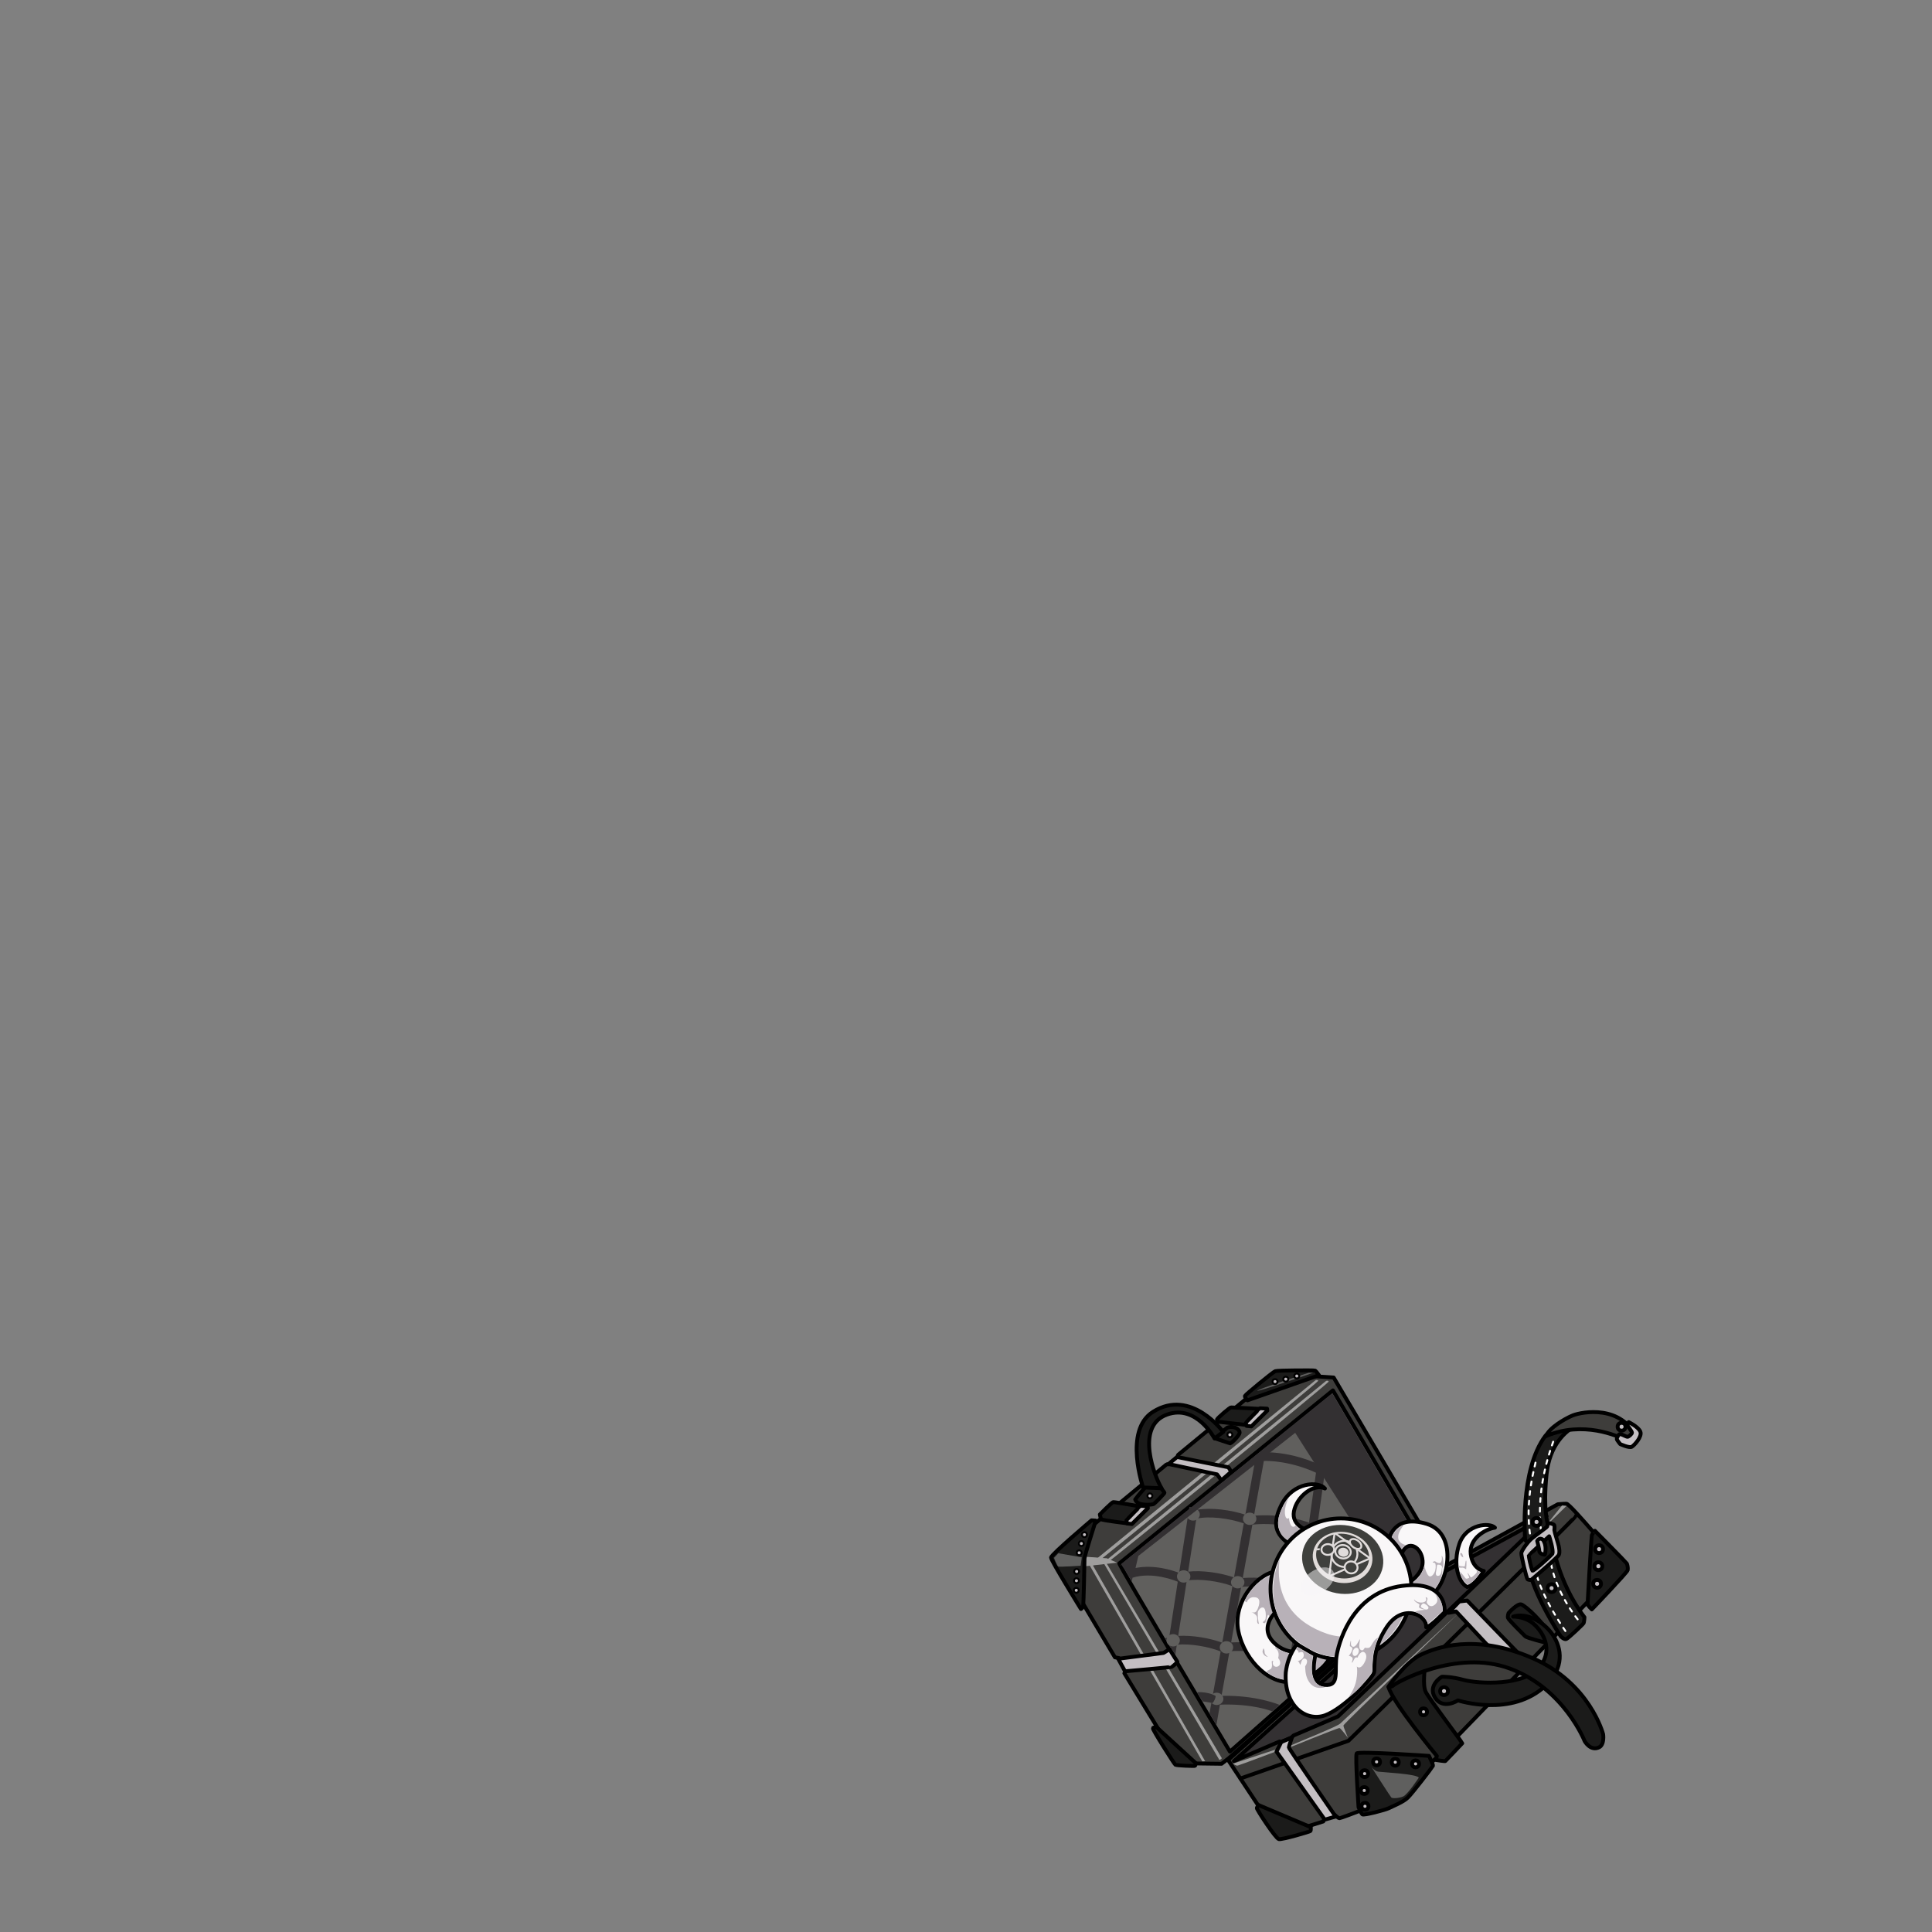 <svg xmlns="http://www.w3.org/2000/svg" width="500" height="500" version="1.1"><rect width="100%" height="100%" fill="#808080" stroke="none"/><g id="x9180"><g><path style="fill:#3E3D3B;stroke:#000000;stroke-linecap:round;stroke-linejoin:round;" d="M373.869,405.355c-0.141-0.422-28.723-48.855-28.723-48.855s-14.079-0.985-14.783-0.845c-1.143,0.825-12.902,10.492-25.473,20.86c-0.111,0.093-0.04,0.431-0.152,0.522c-0.744,0.615-1.434,1.249-2.182,1.866c-0.148,0.123-0.539-0.016-0.688,0.107c-14.387,11.871-28.809,23.81-28.809,23.81l15.486,26.095l1.033,0.188l1.783,3.238l-0.375,0.703l14.173,23.279l10.981,0.141l1.831-1.408L373.869,405.355z"></path><g style="opacity:0.5;"><path style="fill:#FFFFFF;" d="M286.365,404.546l29.797,50.392l0,0c0.156,0.27-0.582,0.542-0.582,0.542l-29.773-50.662c-0.138-0.24-0.082-0.545,0.133-0.72l57.162-46.649l0,0c0.241-0.196,0.596-0.161,0.792,0.08C344.091,357.77,286.504,404.786,286.365,404.546z"></path><path style="fill:#FFFFFF;" d="M311.145,455.831l-29.004-50.462c-0.131-0.238-0.073-0.537,0.138-0.708l58.102-47.401l0,0c0.241-0.195,0.596-0.16,0.792,0.08c0.197,0.241-58.196,48.042-58.326,47.805l29.039,50.651L311.145,455.831z"></path><path style="fill:#FFFFFF;" d="M289.11,404.418l-2.628-1.127l-12.813-0.938c0,0-0.517,1.221,0.703,3.566C276.252,405.919,289.11,404.418,289.11,404.418z"></path></g><path style="fill:#3E3D3B;stroke:#000000;stroke-linecap:round;stroke-linejoin:round;" d="M419.77,405.215c0,0-13.377-16.051-14.361-16.051c-0.986,0-2.254,0.142-2.254,0.142l-29.285,16.05l-56.036,50.124l12.953,19.57l11.687-3.661l0.281-0.845l2.675-0.845c0,0,0.845,0.845,1.267,0.845c0.423,0,13.518-5.068,13.518-5.068l11.545-10.56l40.408-41.676L419.77,405.215z"></path><polygon style="opacity:0.5;fill:#FFFFFF;" points="405.408,389.728 404.281,389.587 399.635,395.359 "></polygon><g style="opacity:0.5;"><path style="fill:#FFFFFF;" d="M377.812,417.183c-0.704,0.704-30.095,28.934-30.13,29.356c-0.035,0.422,1.162,3.202,1.162,3.202s-1.831-2.464-2.184-2.534c-0.352-0.07-14.114,5.526-14.114,5.526s-0.498-0.163,0.669-0.669c3.75-1.624,12.986-5.294,13.657-6.019C347.484,445.385,377.812,417.183,377.812,417.183z"></path><path style="fill:#FFFFFF;" d="M330.716,453.086c0,0-9.892,3.73-10.384,3.836c-0.492,0.106-1.232-0.492-1.232-0.492l12.109-4.013L330.716,453.086z"></path></g><g><path style="fill:#1B1B1A;stroke:#000000;stroke-linecap:round;stroke-linejoin:round;" d="M400.058,425.138c-0.212-0.07-4.857-1.197-5.351-1.689c-0.492-0.493-4.294-4.224-4.436-4.717c-0.141-0.493,0.142-1.268,0.142-1.268s2.183-2.464,3.238-2.252c1.056,0.211,6.406,5.209,6.97,7.603C400.128,424.856,400.058,425.138,400.058,425.138z"></path><path style="fill:#1B1B1A;stroke:#000000;stroke-linecap:round;stroke-linejoin:round;" d="M391.609,418.38c0,0,2.253-0.071,4.365,1.196c2.111,1.268,6.617,6.336,2.675,11.615c-3.942,5.28-16.051,4.576-19.782,3.591c-3.238-0.915-5.701-0.845-5.701-0.845s-3.803,2.183-1.76,5.421c2.041,3.238,5.912,0.703,5.912,0.703s13.939,4.576,22.81-3.941C409.355,427.259,398.367,416.197,391.609,418.38z"></path><circle style="fill:#C4BFC3;stroke:#000000;stroke-linecap:round;stroke-linejoin:round;" cx="373.717" cy="437.666" r="1.014"></circle></g><g><path style="fill:#1B1B1A;stroke:#000000;stroke-linecap:round;stroke-linejoin:round;" d="M283.549,393.529c0,0.352-2.887,8.94-2.887,9.926s-0.211,11.615-0.352,12.179s-0.563,0.774-0.563,0.774s-7.744-12.53-7.744-13.305s10.489-9.645,10.489-9.645L283.549,393.529z"></path><path style="opacity:0.3;fill:#FFFFFF;" d="M279.959,403.033l-0.281,2.182c0,0-5.421,0.353-5.773,0.212c-0.352-0.142-1.126-2.253-1.126-2.253l1.126-1.197L279.959,403.033z"></path><g><circle style="fill:#C4BFC3;stroke:#000000;stroke-width:0.5;stroke-linecap:round;stroke-linejoin:round;" cx="280.651" cy="397.166" r="0.634"></circle><circle style="fill:#C4BFC3;stroke:#000000;stroke-width:0.5;stroke-linecap:round;stroke-linejoin:round;" cx="279.853" cy="399.466" r="0.633"></circle><circle style="fill:#C4BFC3;stroke:#000000;stroke-width:0.5;stroke-linecap:round;stroke-linejoin:round;" cx="279.29" cy="401.858" r="0.634"></circle></g><g><circle style="fill:#C4BFC3;stroke:#000000;stroke-width:0.5;stroke-linecap:round;stroke-linejoin:round;" cx="278.633" cy="406.692" r="0.633"></circle><circle style="fill:#C4BFC3;stroke:#000000;stroke-width:0.5;stroke-linecap:round;stroke-linejoin:round;" cx="278.585" cy="409.086" r="0.633"></circle><circle style="fill:#C4BFC3;stroke:#000000;stroke-width:0.5;stroke-linecap:round;stroke-linejoin:round;" cx="278.539" cy="411.573" r="0.633"></circle></g></g><path style="fill:#1B1B1A;stroke:#000000;stroke-linecap:round;stroke-linejoin:round;" d="M295.658,389.974c-0.106,0.177-4.014,3.273-4.049,3.38c-0.035,0.105,0.352,0.915,0.352,0.915s-6.793-0.81-6.969-1.092c-0.176-0.281-0.352-1.231-0.352-1.231s3.098-3.168,3.484-3.203S295.658,389.974,295.658,389.974z"></path><path style="fill:#C4BFC3;stroke:#000000;stroke-linecap:round;stroke-linejoin:round;" d="M297.065,390.33l-0.053-0.51c0,0-1.737-0.116-1.795-0.105c-0.106,0.018-3.661,3.643-3.696,3.766s0.193,0.799,0.193,0.799l1.232,0.134L297.065,390.33z"></path><g><path style="fill:#1B1B1A;stroke:#000000;stroke-linecap:round;stroke-linejoin:round;" d="M314.418,372.233c0,0,3.626,1.232,3.943,1.303c0.492-0.105,2.393-2.077,2.463-2.745c0.07-0.669-1.196-1.937-3.168-1.338C316.037,370.614,314.418,372.233,314.418,372.233z"></path><circle style="fill:#C4BFC3;stroke:#000000;stroke-width:0.5;stroke-linecap:round;stroke-linejoin:round;" cx="318.29" cy="371.307" r="0.634"></circle></g><path style="fill:#1B1B1A;stroke:#000000;stroke-linecap:round;stroke-linejoin:round;" d="M314.313,372.269c0,0-4.646-8.87-12.248-6.194c-8.539,3.004-3.098,16.473-1.408,19.147c-1.127,0.563-4.787-0.141-4.787-0.141s-5.196-14.853,2.533-19.711c9.856-6.195,18.164,5.209,18.164,5.209L314.313,372.269z"></path><g><path style="fill:#1B1B1A;stroke:#000000;stroke-linecap:round;stroke-linejoin:round;" d="M300.48,385.151c0,0,0.879,1.021,0.879,1.197s-2.428,2.675-2.78,2.886c-0.353,0.212-4.259,0.634-4.787-1.161c0.845-1.196,2.569-3.098,2.569-3.098L300.48,385.151z"></path><circle style="fill:#C4BFC3;stroke:#000000;stroke-width:0.5;stroke-linecap:round;stroke-linejoin:round;" cx="297.593" cy="387.123" r="0.633"></circle></g><g><path style="fill:#1B1B1A;stroke:#000000;stroke-linecap:round;stroke-linejoin:round;" d="M327.125,365.229c0,0-0.422-0.563-0.527-0.599s-7.639-0.353-7.99-0.388s-3.52,2.781-3.625,3.063c-0.106,0.282,0.211,0.634,0.211,0.634l8.307,0.95L327.125,365.229z"></path><path style="fill:#C4BFC3;stroke:#000000;stroke-linecap:round;stroke-linejoin:round;" d="M327.971,365.07l-0.053-0.51c0,0-1.737-0.115-1.796-0.105c-0.105,0.018-3.661,3.643-3.696,3.766c-0.035,0.124,0.194,0.799,0.194,0.799l1.231,0.135L327.971,365.07z"></path></g><path style="fill:#1B1B1A;stroke:#000000;stroke-linecap:round;stroke-linejoin:round;" d="M341.346,355.901c0,0-0.774-1.091-0.985-1.196c-0.212-0.106-9.609-0.07-10.278,0.141s-7.744,6.089-7.885,6.406c-0.141,0.316,0.634,1.161,0.634,1.161L341.346,355.901z"></path><path style="opacity:0.3;fill:#FFFFFF;" d="M339.867,355.268h-1.162c0,0-13.305,4.26-13.305,4.646C325.4,360.302,339.867,355.268,339.867,355.268z"></path><g><circle style="fill:#C4BFC3;stroke:#000000;stroke-width:0.5;stroke-linecap:round;stroke-linejoin:round;" cx="329.976" cy="357.556" r="0.633"></circle><circle style="fill:#C4BFC3;stroke:#000000;stroke-width:0.5;stroke-linecap:round;stroke-linejoin:round;" cx="332.757" cy="356.922" r="0.634"></circle><circle style="fill:#C4BFC3;stroke:#000000;stroke-width:0.5;stroke-linecap:round;stroke-linejoin:round;" cx="335.608" cy="356.112" r="0.634"></circle></g><g><path style="fill:#1B1B1A;stroke:#000000;stroke-linecap:round;stroke-linejoin:round;" d="M412.764,396.169c0-0.035-0.703,0.81-0.809,1.161c-0.105,0.353-1.092,17.389-1.092,17.776c0,0.387,1.092,1.407,1.092,1.407s9.187-9.574,9.292-10.172c0.105-0.599-0.105-1.479-0.246-1.725C420.859,404.37,412.764,396.169,412.764,396.169z"></path><g><circle style="fill:#C4BFC3;stroke:#000000;stroke-linecap:round;stroke-linejoin:round;" cx="413.328" cy="409.884" r="1.013"></circle><circle style="fill:#C4BFC3;stroke:#000000;stroke-linecap:round;stroke-linejoin:round;" cx="413.656" cy="405.331" r="1.014"></circle><circle style="fill:#C4BFC3;stroke:#000000;stroke-linecap:round;stroke-linejoin:round;" cx="413.844" cy="400.919" r="1.014"></circle></g></g><path style="fill:#1B1B1A;stroke:#000000;stroke-linecap:round;stroke-linejoin:round;" d="M369.822,454.423c0.105,0.212,1.125,2.288,1.02,2.569c-0.105,0.282-5.279,7.04-6.512,8.237c-1.231,1.196-3.906,2.217-4.857,2.71c-0.949,0.493-6.547,1.936-6.898,1.619s-0.986-1.865-0.986-1.865s-0.879-13.271-0.492-13.904C351.482,453.156,369.822,454.423,369.822,454.423z"></path><path style="opacity:0.3;fill:#FFFFFF;" d="M367.182,460.055c0,0-2.887,4.365-4.013,4.857c-1.126,0.493-2.815,0.563-3.098,0.282c-0.281-0.282-5.139-7.885-5.139-7.885s0.845,1.056,1.76,1.196C357.607,458.647,366.619,459.069,367.182,460.055z"></path><circle style="fill:#C4BFC3;stroke:#000000;stroke-linecap:round;stroke-linejoin:round;" cx="366.349" cy="456.486" r="0.896"></circle><circle style="fill:#C4BFC3;stroke:#000000;stroke-linecap:round;stroke-linejoin:round;" cx="361.092" cy="456.064" r="0.896"></circle><circle style="fill:#C4BFC3;stroke:#000000;stroke-linecap:round;stroke-linejoin:round;" cx="356.258" cy="455.971" r="0.896"></circle><circle style="fill:#C4BFC3;stroke:#000000;stroke-linecap:round;stroke-linejoin:round;" cx="353.162" cy="459.021" r="0.896"></circle><circle style="fill:#C4BFC3;stroke:#000000;stroke-linecap:round;stroke-linejoin:round;" cx="353.066" cy="463.386" r="0.896"></circle><circle style="fill:#C4BFC3;stroke:#000000;stroke-linecap:round;stroke-linejoin:round;" cx="353.254" cy="467.469" r="0.896"></circle><path style="fill:#1B1B1A;stroke:#000000;stroke-linecap:round;stroke-linejoin:round;" d="M339.234,472.867c0,0,0.035,0.81-0.07,0.985c-0.106,0.177-7.357,2.288-8.202,2.112s-5.808-7.779-5.702-8.061s0.492-0.739,0.492-0.739L339.234,472.867z"></path><path style="fill:#1B1B1A;stroke:#000000;stroke-linecap:round;stroke-linejoin:round;" d="M309.385,456.219c0,0.141,0.035,0.668-0.105,0.773c-0.141,0.106-4.822-0.07-5.104-0.281s-6.02-9.222-5.809-9.469c0.212-0.246,0.916-0.281,0.916-0.281L309.385,456.219z"></path><path style="fill:#333032;stroke:#000000;stroke-linecap:round;stroke-linejoin:round;" d="M400.245,392.402c-0.094,0.375-53.972,51.813-53.972,51.813l-11.501,4.929l-0.572,0.544l-2.657,1.127l-0.396-0.117l-11.813,5.063l54.628-49.092L400.245,392.402z"></path><path style="fill:none;stroke:#000000;stroke-linecap:round;stroke-linejoin:round;" d="M407.848,392.309c0,0.469-58.852,58.195-58.852,58.195l-27.972,9.763"></path><path style="fill:#C4BFC3;stroke:#000000;stroke-linecap:round;stroke-linejoin:round;" d="M394.215,429.15c-0.211-0.141-14.502-14.925-14.502-14.925l-2.042,0.234l-2.815,2.934l1.971-0.352l13.517,14.502L394.215,429.15z"></path><path style="fill:#605F5D;stroke:#000000;stroke-linecap:round;stroke-linejoin:round;" d="M371.992,405.919l-27.033-46.087c0,0-55.004,44.585-55.285,44.772c-0.281,0.188,28.628,48.716,28.628,48.716L371.992,405.919z"></path><path style="fill:#333032;" d="M290.565,405.31l2.323,3.919l0.219-0.922c5.198-1.624,11.008,0.748,11.699,1.046l-2.215,14.323c-0.332,0.072-0.721,0.241-1.021,0.337c-0.083,0.027,2.605,4.2,2.605,4.2l0.392-2.573c3.476-0.317,8.241,0.505,11.339,1.751l-2.885,16.004l1.784,3.075l0.907-5.307c8.57-0.315,13.449,1.706,13.524,1.739l1.924-1.666c-0.205-0.09-6.188-2.597-15.038-2.344l2.082-11.552c7.771-0.555,13.66,1.922,13.73,1.952l0.894-2.067c-0.271-0.117-6.174-2.608-14.214-2.161l2.592-14.379c8.047-0.72,14.223,1.868,14.294,1.899l0.895-2.068c-0.276-0.118-6.446-2.733-14.772-2.133l2.49-13.815c7.319-0.723,13.134,1.311,14.336,1.774l-5.682,40.582l2.231,0.313l7.706-55.043c0.491,0.267,0.984,0.544,1.481,0.846l1.171-1.925c-9.777-5.943-18.525-5.261-18.893-5.229l-0.561,1.263l-1.014,0.41l-2.604,14.445c-3.708-1.233-8.741-1.896-12.315-1.305l0.059-0.379l-2.227-0.343l-2.643,17.086c-1.699-0.665-6.453-2.231-11.286-1.266l0.745-3.19l-1.357-0.318l-1.864,1.582L290.565,405.31z M324.529,392.264l2.555-14.174c1.184-0.039,6.822-0.006,13.495,3.045l-1.81,12.921C336.779,393.34,331.358,391.714,324.529,392.264z M319.359,408.238c-3.493-1.208-8.271-1.91-11.87-1.496l2.115-13.678c3.202-0.82,8.603-0.108,12.278,1.179L319.359,408.238z M304.918,423.367l2.213-14.311c3.332-0.577,8.404,0.175,11.823,1.428l-2.642,14.65C313.088,423.927,308.563,423.156,304.918,423.367z"></path><g><ellipse style="fill:#605F5D;" cx="323.418" cy="393.06" rx="1.736" ry="1.596"></ellipse><ellipse style="fill:#605F5D;" cx="308.775" cy="391.933" rx="1.736" ry="1.597"></ellipse><ellipse style="fill:#605F5D;" cx="306.334" cy="407.983" rx="1.736" ry="1.597"></ellipse><ellipse style="fill:#605F5D;" cx="320.32" cy="409.485" rx="1.737" ry="1.596"></ellipse><ellipse style="fill:#605F5D;" cx="317.41" cy="426.334" rx="1.737" ry="1.597"></ellipse><ellipse style="fill:#605F5D;" cx="314.875" cy="439.663" rx="1.736" ry="1.596"></ellipse><ellipse style="fill:#605F5D;" cx="303.611" cy="424.503" rx="1.736" ry="1.596"></ellipse></g><path style="fill:#333032;" d="M314.595,438.912c0,0-1.549-1.079-4.787-0.985c0.328,0.704,1.454,2.394,1.454,2.394s1.033,0.141,2.582,0.423C314.688,439.569,314.595,438.912,314.595,438.912z"></path><polygon style="fill:#333032;" points="362.512,413.616 335.197,370.814 290.706,405.732 290.143,404.794 344.771,360.584 371.335,405.92 "></polygon><polygon style="fill:#C4BFC3;stroke:#000000;stroke-linecap:round;stroke-linejoin:round;" points="318.64,380.887 317.926,379.732 304.633,377.073 302.416,378.887 314.97,381.563 316.096,383.111 "></polygon><path style="fill:#C4BFC3;stroke:#000000;stroke-linecap:round;stroke-linejoin:round;" d="M304.703,430.065c-0.035,0.281-1.302,1.197-1.372,1.303c-0.071,0.105-12.179,1.161-12.179,1.161l-1.76-3.238l11.721-1.514l1.549-0.95L304.703,430.065z"></path><path style="fill:#1B1B1A;stroke:#000000;stroke-linecap:round;stroke-linejoin:round;" d="M378.422,451.162c0,0-4.225,4.505-4.365,4.599s-2.439-0.281-2.439-0.281l0.234-1.033c0,0-11.357-13.75-12.484-17.786c3.238-2.066,9.387-4.928,9.387-4.928s-0.609,4.318,0.188,6.054C369.739,439.521,378.281,450.693,378.422,451.162z"></path><circle style="fill:#C4BFC3;stroke:#000000;stroke-linecap:round;stroke-linejoin:round;" cx="368.414" cy="443.017" r="0.896"></circle><path style="fill:#1B1B1A;stroke:#000000;stroke-linecap:round;stroke-linejoin:round;" d="M414.888,448.815c0,0,0.403,2.662-1.032,3.379c-2.253,1.127-3.755-1.596-3.755-1.596s-5.35-13.608-19.335-18.772c-13.986-5.163-29.568,3.755-30.131,4.317c-0.563,0.563-1.314,0.375-1.314,0.375s4.412-6.382,8.354-8.259c3.943-1.878,13.986-5.632,28.91,0.845C411.509,435.581,414.888,448.815,414.888,448.815z"></path><path style="fill:#1B1B1A;stroke:#000000;stroke-linecap:round;stroke-linejoin:round;" d="M410.054,418.543c0,0-0.047,1.221-0.235,1.549c-0.188,0.329-3.895,3.848-4.457,4.083c-0.563,0.235-1.455-0.703-1.455-0.703s-8.542-12.813-8.683-20.65c2.064-1.596,6.382-4.271,6.382-4.271S403.061,409.392,410.054,418.543z"></path><path style="fill:none;stroke:#FFFFFF;stroke-width:0.5;stroke-linecap:round;stroke-linejoin:round;stroke-dasharray:1 1.5;" d="M408.294,419.083c0,0-5.913-7.18-7.04-15.347"></path><path style="fill:none;stroke:#FFFFFF;stroke-width:0.5;stroke-linecap:round;stroke-linejoin:round;stroke-dasharray:1 1.5;" d="M405.126,422.11c0,0-6.899-9.785-7.813-16.332"></path><circle style="fill:#C4BFC3;stroke:#000000;stroke-linecap:round;stroke-linejoin:round;" cx="401.547" cy="411.01" r="1.014"></circle><path style="fill:#1B1B1A;stroke:#000000;stroke-linecap:round;stroke-linejoin:round;" d="M400.573,394.374c0.048,0.188-0.188,0.75-0.328,0.938c-0.142,0.188-3.896,3.427-4.6,3.614c-0.704,0.187-0.938-0.423-0.938-0.423s-1.514-17.963,5.279-26.975c2.207-2.111,5.515-2.686,7.861-2.592c-2.628,1.407-6.814,4.876-7.603,12.671C399.307,390.901,400.573,394.374,400.573,394.374z"></path><path style="fill:none;stroke:#FFFFFF;stroke-width:0.5;stroke-linecap:round;stroke-linejoin:round;stroke-dasharray:1 1.5;" d="M401.958,373.113c0,0.282-4.575,11.193-3.168,22.739"></path><path style="fill:none;stroke:#FFFFFF;stroke-width:0.5;stroke-linecap:round;stroke-linejoin:round;stroke-dasharray:1 1.5;" d="M397.383,378.534c0.07,0.211-3.027,10.138-1.197,19.782"></path><circle style="fill:#C4BFC3;stroke:#000000;stroke-linecap:round;stroke-linejoin:round;" cx="397.652" cy="393.879" r="1.014"></circle><path style="fill:#3E3D3B;stroke:#000000;stroke-linecap:round;stroke-linejoin:round;" d="M422.901,370.791c0.305,0.484-0.95,2.287-2.429,1.83c-1.725-0.985-10.807-5.033-20.38-0.95c0.88-2.218,4.963-4.506,6.582-5.21C408.224,365.651,418.15,363.223,422.901,370.791z"></path><path style="fill:#C4BFC3;stroke:#000000;stroke-linecap:round;stroke-linejoin:round;" d="M421.505,368.045c0,0-0.28,0.61-0.328,0.751c-0.048,0.142,1.173,1.644,1.173,1.972s-0.798,1.031-1.126,1.079c-0.329,0.047-1.737-0.845-2.065-0.704s-0.845,1.126-0.703,1.408c0.141,0.281,0.844,1.174,0.844,1.174s2.348,1.08,3.004,0.703c0.657-0.376,2.77-2.675,2.206-3.941C423.945,369.219,421.505,368.045,421.505,368.045z"></path><circle style="fill:#C4BFC3;stroke:#000000;stroke-linecap:round;stroke-linejoin:round;" cx="419.662" cy="369.239" r="1.014"></circle><path style="fill:#C4BFC3;stroke:#000000;stroke-linecap:round;stroke-linejoin:round;" d="M334.361,449.668c0,0-0.807,2.246-0.807,2.574c0,0.327,12.108,17.881,12.108,17.881l-2.815,0.797l-12.484-17.599l1.229-2.479L334.361,449.668z"></path><path style="fill:#C4BFC3;stroke:#000000;stroke-linecap:round;stroke-linejoin:round;" d="M400.504,394.304c0,0,0,0.586-0.094,0.774c-0.095,0.188-3.004,2.229-4.061,3.145c-1.056,0.915-2.558,3.049-2.628,3.707c-0.07,0.657,1.338,6.453,1.572,6.735c0.234,0.281,0.962,0.233,0.962,0.233s6.898-5.794,7.181-6.522s0.069-1.595-0.023-2.183c-0.094-0.587-1.173-3.943-1.149-4.106c0.023-0.164,0.117-1.103-0.023-1.384C402.1,394.421,400.855,394.021,400.504,394.304z"></path><path style="fill:#1B1B1A;stroke:#000000;stroke-linecap:round;stroke-linejoin:round;" d="M400.926,397.588c0,0,1.22,3.659,0.821,4.528c-0.938,1.057-4.81,4.492-5.14,4.375c-0.492-1.009-0.986-3.803-0.962-3.919C395.669,402.455,400.926,397.588,400.926,397.588z"></path><path style="fill:#C4BFC3;stroke:#000000;stroke-linecap:round;stroke-linejoin:round;" d="M397.828,398.786c0,0,0.563,2.229,0.563,2.791c0.211,0.61,1.407,0.893,1.431,0.729s0.611-2.3-0.539-3.849C398.392,397.753,397.828,398.786,397.828,398.786z"></path><g><g><path style="fill:#F9F7F8;stroke:#000000;stroke-linecap:round;stroke-linejoin:round;" d="M344.303,428.869c0,0-3.098,5.209-8.729,6.194c-6.336,1.689-13.376-4.928-15.065-12.813c-1.689-7.884,5.351-15.487,10.278-15.628c0.282,4.646,0.423,9.434,0.423,9.434s-6.195,4.787-1.268,9.292c4.928,4.506,10.982,0.563,10.982,0.563L344.303,428.869z"></path><path style="fill:#B8B1B8;" d="M343.316,429.361c0,0-1.549,2.676-3.73,3.027c0.845-2.042,0.774-3.52,0.774-3.52L343.316,429.361z"></path><path style="fill:#B8B1B8;" d="M328.445,418.362c0,0-0.088-0.563-0.299-0.405s-0.423,2.147-0.881,2.13c-0.457-0.018-0.475-0.282-0.387-0.37s0.527-0.229,0.651-0.827c0.123-0.599,0.123-2.64-0.599-2.851c-0.722-0.212-1.355,0.81-1.408,1.214c-0.053,0.405,0.035,2.358,0.317,2.957c-0.265,0.123-0.458-0.141-0.476-0.458c-0.018-0.316-0.053-0.123-0.018-0.316s0.105-0.968-0.229-1.355c-0.334-0.387-0.845-0.792-1.232-0.774c0.388-0.123,1.057,0.405,1.584-0.88c0.528-1.284,0.951-3.045-0.88-3.063c-0.616-0.105-1.654,0.317-1.918,1.338c-0.229-0.229-0.563-0.281-0.563-0.281s1.672-4.418,6.441-6.688c0.07,2.077,0.951,9.381,0.934,9.434S328.445,418.362,328.445,418.362z"></path><g><path style="fill:#B8B1B8;" d="M330.047,426.211c0,0,0.035,0.229,0,0.335c0.316,0.229,1.197,0.88,0.739,2.587c0.353,0.299,0.88,1.391,0.193,1.971c-0.687,0.581-1.39,0.088-1.513-0.299c-0.124-0.387-0.054-0.774,0.053-0.915c-0.106-0.105-0.388,0-0.405,0.105s0.316,1.549-0.282,1.953c-0.598,0.405-1.144,0.37-0.879,0.845c0.334,0.265,1.76,1.549,4.275,1.849c0.177-1.549,1.443-6.741,1.443-6.741S331.473,427.408,330.047,426.211z"></path><path style="fill:#B8B1B8;" d="M328.164,428.834c0,0-0.881-0.616-0.881-1.18s-0.176-0.968-0.281-1.021s-0.158,0.51-0.246,0.687C326.668,427.496,326.932,428.622,328.164,428.834z"></path></g></g><g><path style="fill:#F9F7F8;stroke:#000000;stroke-linecap:round;stroke-linejoin:round;" d="M338.529,396.063c0,0-4.364-1.126-3.66-4.928s5.068-7.321,8.025-5.914c-1.689-1.971-8.307-1.689-11.264,4.225c-2.957,5.913-0.704,8.166,2.534,10.56C336.84,397.33,338.529,396.063,338.529,396.063z"></path><path style="fill:#B8B1B8;" d="M335.338,394.773c0,0-0.469,0.611-0.985,0.235c-0.516-0.376-0.82-1.831-0.728-2.183c-0.352,0.328-0.854,0.275-1.032-0.681c-0.399-2.135,1.009-4.693,1.009-4.693s-2.886,3.449-2.815,6.758s2.347,4.318,2.417,4.342c0.07,0.022,3.332-2.746,3.332-2.746L335.338,394.773z"></path></g><g><path style="fill:#F9F7F8;stroke:#000000;stroke-linecap:round;stroke-linejoin:round;" d="M368.168,403.948c-0.239-3.583-3.803-5.632-5.352-1.972c-2.322-2.182-3.309-3.66-3.309-3.66s1.127-6.547,9.715-3.942c8.589,2.604,5.28,16.191,1.127,18.374c-4.787,0.352-10.489-0.774-10.489-0.774S368.52,409.228,368.168,403.948z"></path><path style="fill:#B8B1B8;" d="M363.756,399.842c0,0-0.728,0.726-1.104,1.173c-0.82-1.197-2.487-3.215-2.487-3.215s0.985-2.464,3.145-3.167c-0.728,1.031-1.666,2.251-1.431,3.565C362.113,399.513,363.756,399.842,363.756,399.842z"></path><path style="fill:#B8B1B8;" d="M373.166,405.585c-0.016-0.07,0,1.953-0.758,2.199c-0.756,0.247-0.932-0.334-0.721-1.196s0.07-1.619,0.387-1.654s1.162-0.053,1.285,1.073c0.299-0.81,0.264-2.974-0.264-3.449c0.211,1.091-0.053,2.165-0.793,1.971c-0.738-0.193-0.826-0.51-0.985-0.492c-0.158,0.018-0.651,0.193-0.511,0.299s0.476,0.105,0.6,0.211c0.123,0.106,0.264,0.916,0.035,1.849c-0.229,0.933-1.057,1.971-1.69,1.443c-0.634-0.528-1.126-2.57-1.126-2.57s-0.774,2.992-3.045,4.242c-0.088,0.299-0.123,0.457-0.035,0.457s5.896,1.162,5.896,1.162S373.746,408.26,373.166,405.585z"></path></g><g><circle style="fill:#F9F7F8;stroke:#000000;stroke-linecap:round;stroke-linejoin:round;" cx="347.048" cy="411.199" r="18.233"></circle><path style="fill:#B8B1B8;" d="M343.457,422.814c9.593,3.255,19.712-4.928,19.712-4.928s-4.083,12.531-19.57,10.7c-9.434-2.394-17.882-11.545-12.39-25.343C329.66,414.085,335.573,420.14,343.457,422.814z"></path><g><g><ellipse transform="matrix(-0.179 0.984 -0.984 -0.179 806.763 133.834)" style="fill:#3F403D;" cx="347.541" cy="403.526" rx="8.87" ry="10.559"></ellipse><path style="fill:#E1DCDA;" d="M346.281,409.555c4.218,0.767,8.165-1.519,8.818-5.103c0.652-3.586-2.238-7.115-6.455-7.881c-4.217-0.768-8.164,1.518-8.816,5.103C339.176,405.26,342.066,408.788,346.281,409.555z M346.445,408.371c-3.75-0.684-6.327-3.771-5.758-6.899c0.568-3.128,4.07-5.109,7.817-4.429c3.749,0.684,6.327,3.771,5.758,6.898C353.693,407.069,350.193,409.053,346.445,408.371z"></path><ellipse transform="matrix(-0.179 0.984 -0.984 -0.179 805.141 131.467)" style="fill:#E0DCDB;" cx="347.717" cy="401.671" rx="1.17" ry="1.355"></ellipse><ellipse transform="matrix(-0.179 0.984 -0.984 -0.179 805.063 131.335)" style="fill:none;stroke:#E0DCDB;stroke-width:0.5;" cx="347.717" cy="401.671" rx="1.735" ry="2.01"></ellipse><ellipse transform="matrix(-0.179 0.984 -0.984 -0.179 811.321 134.128)" style="fill:none;stroke:#E0DCDB;stroke-width:0.5;" cx="349.703" cy="405.541" rx="1.548" ry="1.666"></ellipse><ellipse transform="matrix(-0.582 0.813 -0.813 -0.582 879.935 347.028)" style="fill:none;stroke:#E0DCDB;stroke-width:0.5;" cx="350.765" cy="399.7" rx="1.032" ry="1.666"></ellipse><ellipse transform="matrix(0.035 0.999 -0.999 0.035 732.359 43.832)" style="fill:none;stroke:#E0DCDB;stroke-width:0.5;" cx="343.482" cy="401.146" rx="1.395" ry="1.646"></ellipse><path style="fill:none;stroke:#E0DCDB;stroke-width:0.5;" d="M340.668,400.988c0,0,0.766-0.076,0.896-0.017"></path><line style="fill:none;stroke:#E0DCDB;stroke-width:0.5;" x1="345.389" y1="396.873" x2="344.881" y2="400.251"></line><line style="fill:none;stroke:#E0DCDB;stroke-width:0.5;" x1="351.152" y1="404.794" x2="354.867" y2="403.177"></line><polyline style="fill:none;stroke:#E0DCDB;stroke-width:0.5;" points="344.752,401.945 343.986,407.923 348.028,406.154 "></polyline><path style="fill:none;stroke:#E0DCDB;stroke-width:0.5;" d="M344.536,402.218c0.034,1.571,1.168,2.955,2.774,3.248c0.228,0.04,0.454,0.059,0.678,0.054"></path><path style="fill:none;stroke:#E0DCDB;stroke-width:0.5;" d="M349.271,399.045c-0.234-0.103-0.487-0.181-0.75-0.229c-1.439-0.262-2.829,0.429-3.524,1.621"></path><path style="fill:none;stroke:#E0DCDB;stroke-width:0.5;" d="M350.586,404.212c0.323-0.416,0.553-0.913,0.654-1.466c0.111-0.605,0.051-1.205-0.143-1.744"></path><line style="fill:none;stroke:#E0DCDB;stroke-width:0.5;" x1="349.445" y1="399.618" x2="345.699" y2="396.93"></line><line style="fill:none;stroke:#E0DCDB;stroke-width:0.5;" x1="354.781" y1="403.447" x2="351.446" y2="401.054"></line></g><ellipse transform="matrix(-0.559 -0.829 0.829 -0.559 192.402 920.607)" style="opacity:0.5;fill:#F9F7F8;" cx="340.923" cy="409.158" rx="2.956" ry="4.787"></ellipse></g></g><g><path style="fill:#F9F7F8;stroke:#000000;stroke-linecap:round;stroke-linejoin:round;" d="M340.431,428.306c0,0-1.901,7.321,2.323,7.743c4.224,0.423,2.393-3.801,3.238-8.024c0.845-4.225,4.571-15.986,16.895-17.6c11.828-1.549,10.982,6.758,10.982,6.758s-3.801,3.942-4.787,3.942c0.281-3.238-6.054-6.195-10.137-0.141c-4.084,6.054-2.957,10.56-3.379,11.968c-0.423,1.407-7.885,9.292-12.672,10.981s-10.701-2.253-10.137-11.123c0.563-4.646,2.886-7.251,2.886-7.251L340.431,428.306z"></path><path style="fill:#B8B1B8;" d="M335.802,429.925c0.053,0,0.282,0.053,0.44,0.369c0.158,0.317,0.176,0.563,0.299,0.493s0.316-1.83,1.25-1.514c0.932,0.316,0.264,1.654-0.018,1.936c0.035,0.423-0.035,2.183,0.738,3.608c0.775,1.426,2.024,2.446,4.453,1.83c-1.268-0.229-2.904-0.739-3.361-3.256c-0.413-2.272,0.176-4.787,0.176-4.787l-3.995-2.376c0,0-0.335,0.528-0.405,0.599c0.317,0.141,0.74,0.528,0.74,0.968c0.229-0.281,0.844-0.334,1.056-0.158c0.211,0.176,0.546,1.25-0.405,1.848C336.092,429.911,335.802,429.925,335.802,429.925z"></path><path style="fill:#B8B1B8;" d="M349.037,439.217c3.045-1.971,5.896-6.124,6.019-6.529c0.053-0.158,0.212-3.256,0.3-4.329s1.002-3.872,1.302-4.488c-0.968,0.07-1.725,2.2-2.2,2.481c-0.475,0.282-1.196,0.071-1.25,0.071c-0.053,0-0.387,1.073-1.107,0.527c-0.723-0.545-0.018-2.624-0.142-2.692c-0.158-0.088-0.897,2.041-1.777,1.918s-0.423-1.319-0.581-1.602c-0.105,0.123-0.246,0.95-0.264,1.25c-0.018,0.299,0.246,0.281,0.563,0.563c0.317,0.281-0.281,1.478-0.51,1.725c-0.229,0.246-0.316,0.439-0.316,0.439s0.299-0.035,0.791,0.317c0.493,0.352-0.053,1.161,0,1.39c0.053,0.229,0.335-0.316,0.617-0.88c0.281-0.563,0.563-0.457,0.896-0.404c0.018-0.353,0.705-1.443,1.303-1.479c0.599-0.035,1.496,0.915,0.387,2.868c-1.108,1.954-1.936,0.898-1.936,0.898s0.299,1.126-0.105,3.484S349.037,439.217,349.037,439.217z M351.536,427.771c-0.225,0.57-0.719,0.908-1.103,0.756c-0.385-0.151-0.514-0.735-0.289-1.306c0.225-0.569,0.719-0.908,1.104-0.757C351.632,426.616,351.762,427.201,351.536,427.771z"></path><path style="fill:#B8B1B8;" d="M371.241,412.396c0,0,1.548,1.597,0.188,2.816s-2.253-0.328-2.206-0.657s0.33-0.704,0.141-0.985c-0.188-0.281-0.422-0.188-0.422-0.188s0.609,0.938-0.469,1.268c-1.08,0.329-2.253-0.235-2.488-0.751c-0.141,0.61,1.268,1.126,1.361,1.314c0.094,0.188-0.376,0.704,0.141,0.985s1.689,0.422,1.689,0.422s-1.455-0.468-1.455-0.797s0.422-1.127,1.033-0.752c0.609,0.376,1.221,0.939,0.798,1.314c-0.142,0.328-2.394,0.188-3.38,0.751c0.61,0.188,2.394,0.704,3.426,3.097c0.893-0.797,3.756-3.238,3.756-3.238S373.729,414.414,371.241,412.396z"></path></g><g><path style="fill:#F9F7F8;stroke:#000000;stroke-linecap:round;stroke-linejoin:round;" d="M384.007,406.553c0,0-2.253,3.731-4.294,4.153c-2.253-1.126-3.802-5.913-2.042-11.123c1.76-5.209,7.885-5.632,9.222-4.224c-2.463,0.352-6.758,2.816-6.266,6.828C381.121,406.2,384.007,406.553,384.007,406.553z"></path><path style="fill:#B8B1B8;" d="M378.703,403.056c0,0-0.164-0.938-0.398-1.079s-0.398-0.001-0.398,0.117C377.906,402.211,378.093,402.868,378.703,403.056z"></path><path style="fill:#B8B1B8;" d="M379.431,406.153c0,0,0.212-2.205,0-2.275c-0.211-0.07-0.233,1.478-0.398,1.501s-1.479-0.023-1.526-0.234c-0.022,0.328-0.047,0.445,0.07,0.516c0.119,0.071,0.611,0.072,0.939,0.048S379.431,406.153,379.431,406.153z"></path><path style="fill:#B8B1B8;" d="M382.105,406.388c0,0,0.188,0.399,0.047,0.61s-1.173,1.29-1.525,1.22c-0.305-0.539-0.867-1.337-0.844-1.126s0.586,1.173,0.398,1.267c-0.188,0.095-0.656,0.305-0.867,0.142c-0.212-0.164-0.729-1.148-1.526-1.736c0.141,0.609,0.517,2.253,1.972,3.309c0.563-0.117,2.253-1.174,3.355-3.215C382.411,406.576,382.105,406.388,382.105,406.388z"></path></g></g></g></g></svg>